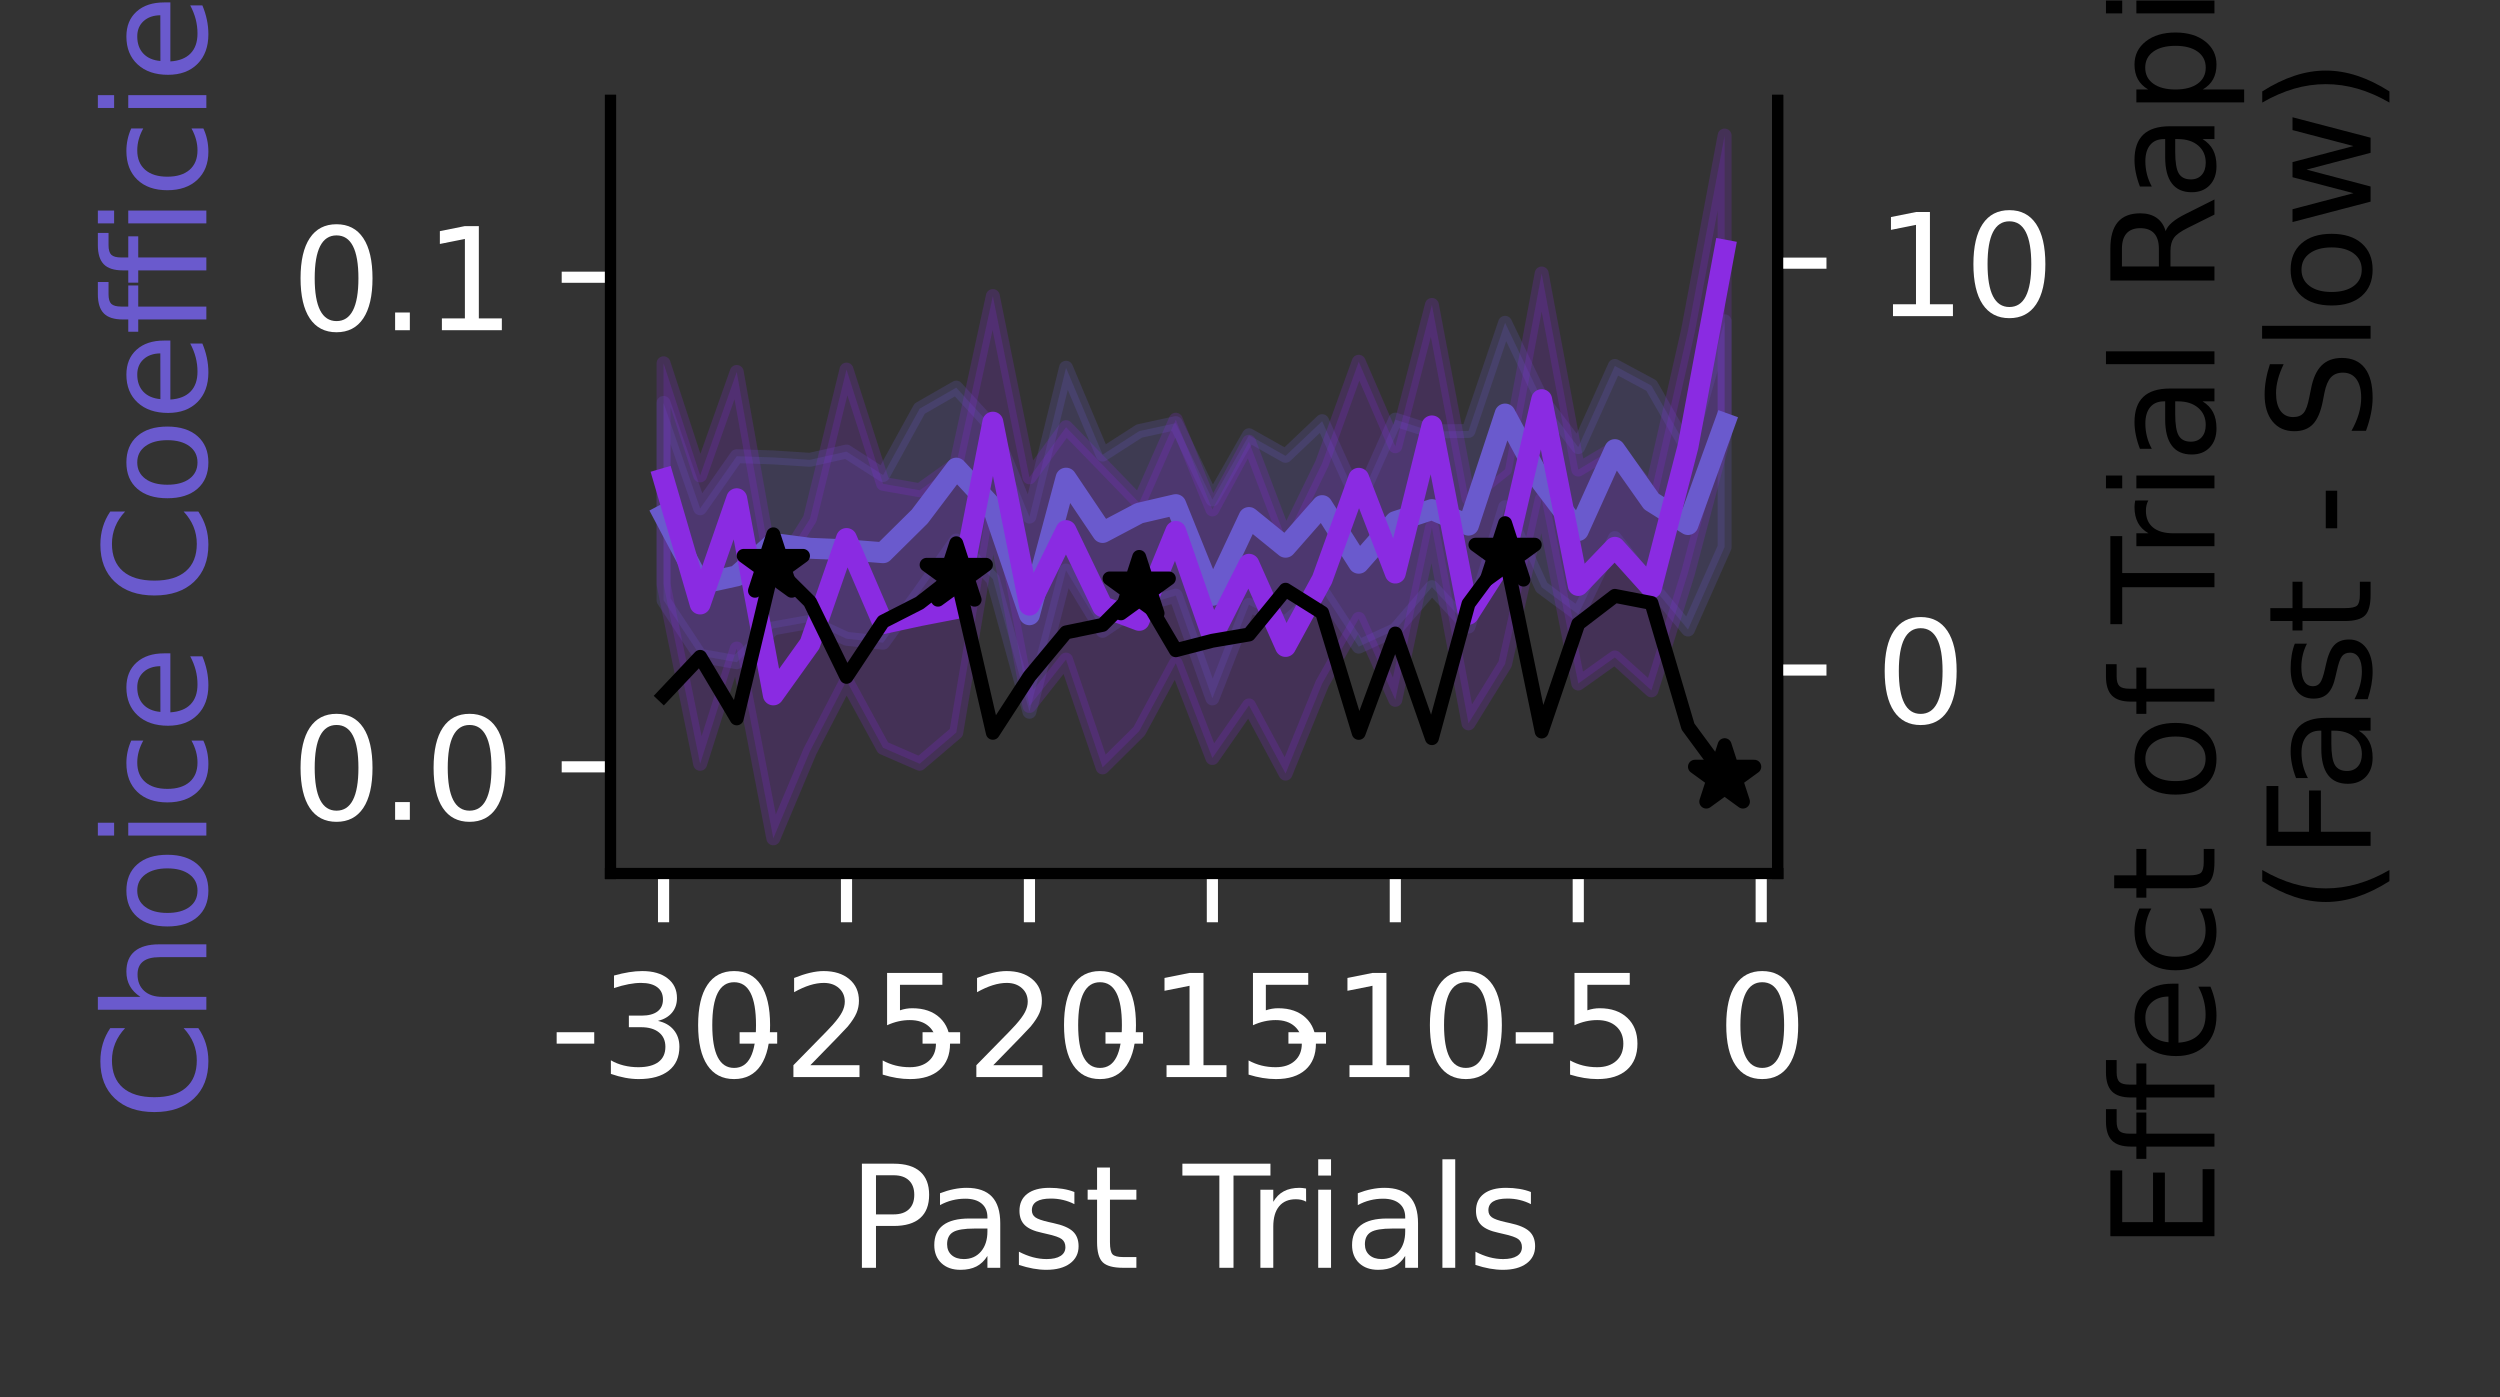 <?xml version="1.0" encoding="utf-8" standalone="no"?>
<!DOCTYPE svg PUBLIC "-//W3C//DTD SVG 1.1//EN"
  "http://www.w3.org/Graphics/SVG/1.1/DTD/svg11.dtd">
<svg xmlns:xlink="http://www.w3.org/1999/xlink" width="179.282pt" height="100.196pt" viewBox="0 0 179.282 100.196" xmlns="http://www.w3.org/2000/svg" version="1.1">
 <rect x="0" y="0" width="179.282" height="100.196" fill="#333333" stroke="none"/>
 <defs>
  <style type="text/css">*{stroke-linejoin: round; stroke-linecap: butt}</style>
 </defs>
 <g id="figure_1">
  <g id="patch_1">
   <path d="M -0 100.196 
L 179.282 100.196 
L 179.282 0 
L -0 0 
L -0 100.196 
z
" style="fill: none"/>
  </g>
  <g id="axes_1">
   <g id="patch_2">
    <path d="M 43.781 62.64 
L 127.481 62.64 
L 127.481 7.2 
L 43.781 7.2 
L 43.781 62.64 
z
" style="fill: none"/>
   </g>
   <g id="PolyCollection_1">
    <defs>
     <path id="m58c95f999c" d="M 47.586 -71.303 
L 47.586 -57.144 
L 50.21 -53.171 
L 52.833 -52.706 
L 55.457 -55.132 
L 58.081 -55.603 
L 60.705 -54.387 
L 63.329 -54.103 
L 65.953 -57.722 
L 68.576 -61.437 
L 71.2 -58.665 
L 73.824 -49.152 
L 76.448 -59.284 
L 79.072 -54.955 
L 81.696 -56.719 
L 84.319 -57.483 
L 86.943 -50.109 
L 89.567 -56.825 
L 92.191 -55.531 
L 94.815 -57.826 
L 97.438 -53.822 
L 100.062 -55.023 
L 102.686 -58.088 
L 105.31 -55.262 
L 107.934 -63.825 
L 110.558 -58.078 
L 113.181 -56.138 
L 115.805 -61.611 
L 118.429 -58.209 
L 121.053 -55.05 
L 123.677 -60.958 
L 123.677 -77.158 
L 123.677 -77.158 
L 121.053 -67.977 
L 118.429 -72.542 
L 115.805 -73.953 
L 113.181 -68.133 
L 110.558 -71.587 
L 107.934 -77.047 
L 105.31 -69.292 
L 102.686 -69.258 
L 100.062 -70.103 
L 97.438 -64.218 
L 94.815 -69.994 
L 92.191 -67.506 
L 89.567 -68.984 
L 86.943 -64.381 
L 84.319 -69.852 
L 81.696 -69.281 
L 79.072 -67.595 
L 76.448 -73.825 
L 73.824 -63.147 
L 71.2 -69.542 
L 68.576 -72.399 
L 65.953 -70.893 
L 63.329 -66.13 
L 60.705 -67.815 
L 58.081 -67.222 
L 55.457 -67.393 
L 52.833 -67.482 
L 50.21 -63.744 
L 47.586 -71.303 
z
" style="stroke: #6a5acd; stroke-opacity: 0.2"/>
    </defs>
    <g clip-path="url(#pf2b054b6cb)">
     <use xlink:href="#m58c95f999c" x="0" y="100.196" style="fill: #6a5acd; fill-opacity: 0.2; stroke: #6a5acd; stroke-opacity: 0.2"/>
    </g>
   </g>
   <g id="PolyCollection_2">
    <defs>
     <path id="mb3eac8e33e" d="M 47.586 -74.145 
L 47.586 -58.293 
L 50.21 -45.42 
L 52.833 -53.688 
L 55.457 -40.076 
L 58.081 -46.31 
L 60.705 -51.379 
L 63.329 -46.567 
L 65.953 -45.425 
L 68.576 -47.66 
L 71.2 -63.269 
L 73.824 -49.566 
L 76.448 -52.894 
L 79.072 -45.163 
L 81.696 -47.763 
L 84.319 -52.629 
L 86.943 -45.837 
L 89.567 -49.608 
L 92.191 -44.719 
L 94.815 -51.164 
L 97.438 -55.817 
L 100.062 -50.01 
L 102.686 -62.358 
L 105.31 -48.32 
L 107.934 -52.576 
L 110.558 -64.377 
L 113.181 -51.178 
L 115.805 -53.048 
L 118.429 -50.685 
L 121.053 -59.112 
L 123.677 -69.02 
L 123.677 -90.476 
L 123.677 -90.476 
L 121.053 -76.492 
L 118.429 -64.96 
L 115.805 -68.079 
L 113.181 -66.521 
L 110.558 -80.582 
L 107.934 -66.544 
L 105.31 -64.458 
L 102.686 -78.328 
L 100.062 -68.194 
L 97.438 -74.252 
L 94.815 -66.984 
L 92.191 -61.592 
L 89.567 -68.519 
L 86.943 -63.662 
L 84.319 -70.098 
L 81.696 -64.149 
L 79.072 -66.862 
L 76.448 -69.562 
L 73.824 -65.965 
L 71.2 -78.965 
L 68.576 -66.913 
L 65.953 -65.039 
L 63.329 -65.5 
L 60.705 -73.692 
L 58.081 -62.99 
L 55.457 -58.82 
L 52.833 -73.522 
L 50.21 -66.103 
L 47.586 -74.145 
z
" style="stroke: #8a2be2; stroke-opacity: 0.2"/>
    </defs>
    <g clip-path="url(#pf2b054b6cb)">
     <use xlink:href="#mb3eac8e33e" x="0" y="100.196" style="fill: #8a2be2; fill-opacity: 0.2; stroke: #8a2be2; stroke-opacity: 0.2"/>
    </g>
   </g>
   <g id="matplotlib.axis_1">
    <g id="xtick_1">
     <g id="line2d_1">
      <defs>
       <path id="m7611ea57db" d="M 0 0 
L 0 3.5 
" style="stroke: #ffffff; stroke-width: 0.8"/>
      </defs>
      <g>
       <use xlink:href="#m7611ea57db" x="47.586" y="62.64" style="fill: #ffffff; stroke: #ffffff; stroke-width: 0.8"/>
      </g>
     </g>
     <g id="text_1">
      <!-- -30 -->
      <g style="fill: #ffffff" transform="translate(39.419 77.238) scale(0.1 -0.1)">
       <defs>
        <path id="DejaVuSans-2d" d="M 313 2009 
L 1997 2009 
L 1997 1497 
L 313 1497 
L 313 2009 
z
" transform="scale(0.016)"/>
        <path id="DejaVuSans-33" d="M 2597 2516 
Q 3050 2419 3304 2112 
Q 3559 1806 3559 1356 
Q 3559 666 3084 287 
Q 2609 -91 1734 -91 
Q 1441 -91 1130 -33 
Q 819 25 488 141 
L 488 750 
Q 750 597 1062 519 
Q 1375 441 1716 441 
Q 2309 441 2620 675 
Q 2931 909 2931 1356 
Q 2931 1769 2642 2001 
Q 2353 2234 1838 2234 
L 1294 2234 
L 1294 2753 
L 1863 2753 
Q 2328 2753 2575 2939 
Q 2822 3125 2822 3475 
Q 2822 3834 2567 4026 
Q 2313 4219 1838 4219 
Q 1578 4219 1281 4162 
Q 984 4106 628 3988 
L 628 4550 
Q 988 4650 1302 4700 
Q 1616 4750 1894 4750 
Q 2613 4750 3031 4423 
Q 3450 4097 3450 3541 
Q 3450 3153 3228 2886 
Q 3006 2619 2597 2516 
z
" transform="scale(0.016)"/>
        <path id="DejaVuSans-30" d="M 2034 4250 
Q 1547 4250 1301 3770 
Q 1056 3291 1056 2328 
Q 1056 1369 1301 889 
Q 1547 409 2034 409 
Q 2525 409 2770 889 
Q 3016 1369 3016 2328 
Q 3016 3291 2770 3770 
Q 2525 4250 2034 4250 
z
M 2034 4750 
Q 2819 4750 3233 4129 
Q 3647 3509 3647 2328 
Q 3647 1150 3233 529 
Q 2819 -91 2034 -91 
Q 1250 -91 836 529 
Q 422 1150 422 2328 
Q 422 3509 836 4129 
Q 1250 4750 2034 4750 
z
" transform="scale(0.016)"/>
       </defs>
       <use xlink:href="#DejaVuSans-2d"/>
       <use xlink:href="#DejaVuSans-33" x="36.084"/>
       <use xlink:href="#DejaVuSans-30" x="99.707"/>
      </g>
     </g>
    </g>
    <g id="xtick_2">
     <g id="line2d_2">
      <g>
       <use xlink:href="#m7611ea57db" x="60.705" y="62.64" style="fill: #ffffff; stroke: #ffffff; stroke-width: 0.8"/>
      </g>
     </g>
     <g id="text_2">
      <!-- -25 -->
      <g style="fill: #ffffff" transform="translate(52.539 77.238) scale(0.1 -0.1)">
       <defs>
        <path id="DejaVuSans-32" d="M 1228 531 
L 3431 531 
L 3431 0 
L 469 0 
L 469 531 
Q 828 903 1448 1529 
Q 2069 2156 2228 2338 
Q 2531 2678 2651 2914 
Q 2772 3150 2772 3378 
Q 2772 3750 2511 3984 
Q 2250 4219 1831 4219 
Q 1534 4219 1204 4116 
Q 875 4013 500 3803 
L 500 4441 
Q 881 4594 1212 4672 
Q 1544 4750 1819 4750 
Q 2544 4750 2975 4387 
Q 3406 4025 3406 3419 
Q 3406 3131 3298 2873 
Q 3191 2616 2906 2266 
Q 2828 2175 2409 1742 
Q 1991 1309 1228 531 
z
" transform="scale(0.016)"/>
        <path id="DejaVuSans-35" d="M 691 4666 
L 3169 4666 
L 3169 4134 
L 1269 4134 
L 1269 2991 
Q 1406 3038 1543 3061 
Q 1681 3084 1819 3084 
Q 2600 3084 3056 2656 
Q 3513 2228 3513 1497 
Q 3513 744 3044 326 
Q 2575 -91 1722 -91 
Q 1428 -91 1123 -41 
Q 819 9 494 109 
L 494 744 
Q 775 591 1075 516 
Q 1375 441 1709 441 
Q 2250 441 2565 725 
Q 2881 1009 2881 1497 
Q 2881 1984 2565 2268 
Q 2250 2553 1709 2553 
Q 1456 2553 1204 2497 
Q 953 2441 691 2322 
L 691 4666 
z
" transform="scale(0.016)"/>
       </defs>
       <use xlink:href="#DejaVuSans-2d"/>
       <use xlink:href="#DejaVuSans-32" x="36.084"/>
       <use xlink:href="#DejaVuSans-35" x="99.707"/>
      </g>
     </g>
    </g>
    <g id="xtick_3">
     <g id="line2d_3">
      <g>
       <use xlink:href="#m7611ea57db" x="73.824" y="62.64" style="fill: #ffffff; stroke: #ffffff; stroke-width: 0.8"/>
      </g>
     </g>
     <g id="text_3">
      <!-- -20 -->
      <g style="fill: #ffffff" transform="translate(65.658 77.238) scale(0.1 -0.1)">
       <use xlink:href="#DejaVuSans-2d"/>
       <use xlink:href="#DejaVuSans-32" x="36.084"/>
       <use xlink:href="#DejaVuSans-30" x="99.707"/>
      </g>
     </g>
    </g>
    <g id="xtick_4">
     <g id="line2d_4">
      <g>
       <use xlink:href="#m7611ea57db" x="86.943" y="62.64" style="fill: #ffffff; stroke: #ffffff; stroke-width: 0.8"/>
      </g>
     </g>
     <g id="text_4">
      <!-- -15 -->
      <g style="fill: #ffffff" transform="translate(78.777 77.238) scale(0.1 -0.1)">
       <defs>
        <path id="DejaVuSans-31" d="M 794 531 
L 1825 531 
L 1825 4091 
L 703 3866 
L 703 4441 
L 1819 4666 
L 2450 4666 
L 2450 531 
L 3481 531 
L 3481 0 
L 794 0 
L 794 531 
z
" transform="scale(0.016)"/>
       </defs>
       <use xlink:href="#DejaVuSans-2d"/>
       <use xlink:href="#DejaVuSans-31" x="36.084"/>
       <use xlink:href="#DejaVuSans-35" x="99.707"/>
      </g>
     </g>
    </g>
    <g id="xtick_5">
     <g id="line2d_5">
      <g>
       <use xlink:href="#m7611ea57db" x="100.062" y="62.64" style="fill: #ffffff; stroke: #ffffff; stroke-width: 0.8"/>
      </g>
     </g>
     <g id="text_5">
      <!-- -10 -->
      <g style="fill: #ffffff" transform="translate(91.896 77.238) scale(0.1 -0.1)">
       <use xlink:href="#DejaVuSans-2d"/>
       <use xlink:href="#DejaVuSans-31" x="36.084"/>
       <use xlink:href="#DejaVuSans-30" x="99.707"/>
      </g>
     </g>
    </g>
    <g id="xtick_6">
     <g id="line2d_6">
      <g>
       <use xlink:href="#m7611ea57db" x="113.181" y="62.64" style="fill: #ffffff; stroke: #ffffff; stroke-width: 0.8"/>
      </g>
     </g>
     <g id="text_6">
      <!-- -5 -->
      <g style="fill: #ffffff" transform="translate(108.196 77.238) scale(0.1 -0.1)">
       <use xlink:href="#DejaVuSans-2d"/>
       <use xlink:href="#DejaVuSans-35" x="36.084"/>
      </g>
     </g>
    </g>
    <g id="xtick_7">
     <g id="line2d_7">
      <g>
       <use xlink:href="#m7611ea57db" x="126.301" y="62.64" style="fill: #ffffff; stroke: #ffffff; stroke-width: 0.8"/>
      </g>
     </g>
     <g id="text_7">
      <!-- 0 -->
      <g style="fill: #ffffff" transform="translate(123.119 77.238) scale(0.1 -0.1)">
       <use xlink:href="#DejaVuSans-30"/>
      </g>
     </g>
    </g>
    <g id="text_8">
     <!-- Past Trials -->
     <g style="fill: #ffffff" transform="translate(60.805 90.917) scale(0.1 -0.1)">
      <defs>
       <path id="DejaVuSans-50" d="M 1259 4147 
L 1259 2394 
L 2053 2394 
Q 2494 2394 2734 2622 
Q 2975 2850 2975 3272 
Q 2975 3691 2734 3919 
Q 2494 4147 2053 4147 
L 1259 4147 
z
M 628 4666 
L 2053 4666 
Q 2838 4666 3239 4311 
Q 3641 3956 3641 3272 
Q 3641 2581 3239 2228 
Q 2838 1875 2053 1875 
L 1259 1875 
L 1259 0 
L 628 0 
L 628 4666 
z
" transform="scale(0.016)"/>
       <path id="DejaVuSans-61" d="M 2194 1759 
Q 1497 1759 1228 1600 
Q 959 1441 959 1056 
Q 959 750 1161 570 
Q 1363 391 1709 391 
Q 2188 391 2477 730 
Q 2766 1069 2766 1631 
L 2766 1759 
L 2194 1759 
z
M 3341 1997 
L 3341 0 
L 2766 0 
L 2766 531 
Q 2569 213 2275 61 
Q 1981 -91 1556 -91 
Q 1019 -91 701 211 
Q 384 513 384 1019 
Q 384 1609 779 1909 
Q 1175 2209 1959 2209 
L 2766 2209 
L 2766 2266 
Q 2766 2663 2505 2880 
Q 2244 3097 1772 3097 
Q 1472 3097 1187 3025 
Q 903 2953 641 2809 
L 641 3341 
Q 956 3463 1253 3523 
Q 1550 3584 1831 3584 
Q 2591 3584 2966 3190 
Q 3341 2797 3341 1997 
z
" transform="scale(0.016)"/>
       <path id="DejaVuSans-73" d="M 2834 3397 
L 2834 2853 
Q 2591 2978 2328 3040 
Q 2066 3103 1784 3103 
Q 1356 3103 1142 2972 
Q 928 2841 928 2578 
Q 928 2378 1081 2264 
Q 1234 2150 1697 2047 
L 1894 2003 
Q 2506 1872 2764 1633 
Q 3022 1394 3022 966 
Q 3022 478 2636 193 
Q 2250 -91 1575 -91 
Q 1294 -91 989 -36 
Q 684 19 347 128 
L 347 722 
Q 666 556 975 473 
Q 1284 391 1588 391 
Q 1994 391 2212 530 
Q 2431 669 2431 922 
Q 2431 1156 2273 1281 
Q 2116 1406 1581 1522 
L 1381 1569 
Q 847 1681 609 1914 
Q 372 2147 372 2553 
Q 372 3047 722 3315 
Q 1072 3584 1716 3584 
Q 2034 3584 2315 3537 
Q 2597 3491 2834 3397 
z
" transform="scale(0.016)"/>
       <path id="DejaVuSans-74" d="M 1172 4494 
L 1172 3500 
L 2356 3500 
L 2356 3053 
L 1172 3053 
L 1172 1153 
Q 1172 725 1289 603 
Q 1406 481 1766 481 
L 2356 481 
L 2356 0 
L 1766 0 
Q 1100 0 847 248 
Q 594 497 594 1153 
L 594 3053 
L 172 3053 
L 172 3500 
L 594 3500 
L 594 4494 
L 1172 4494 
z
" transform="scale(0.016)"/>
       <path id="DejaVuSans-20" transform="scale(0.016)"/>
       <path id="DejaVuSans-54" d="M -19 4666 
L 3928 4666 
L 3928 4134 
L 2272 4134 
L 2272 0 
L 1638 0 
L 1638 4134 
L -19 4134 
L -19 4666 
z
" transform="scale(0.016)"/>
       <path id="DejaVuSans-72" d="M 2631 2963 
Q 2534 3019 2420 3045 
Q 2306 3072 2169 3072 
Q 1681 3072 1420 2755 
Q 1159 2438 1159 1844 
L 1159 0 
L 581 0 
L 581 3500 
L 1159 3500 
L 1159 2956 
Q 1341 3275 1631 3429 
Q 1922 3584 2338 3584 
Q 2397 3584 2469 3576 
Q 2541 3569 2628 3553 
L 2631 2963 
z
" transform="scale(0.016)"/>
       <path id="DejaVuSans-69" d="M 603 3500 
L 1178 3500 
L 1178 0 
L 603 0 
L 603 3500 
z
M 603 4863 
L 1178 4863 
L 1178 4134 
L 603 4134 
L 603 4863 
z
" transform="scale(0.016)"/>
       <path id="DejaVuSans-6c" d="M 603 4863 
L 1178 4863 
L 1178 0 
L 603 0 
L 603 4863 
z
" transform="scale(0.016)"/>
      </defs>
      <use xlink:href="#DejaVuSans-50"/>
      <use xlink:href="#DejaVuSans-61" x="55.803"/>
      <use xlink:href="#DejaVuSans-73" x="117.082"/>
      <use xlink:href="#DejaVuSans-74" x="169.182"/>
      <use xlink:href="#DejaVuSans-20" x="208.391"/>
      <use xlink:href="#DejaVuSans-54" x="240.178"/>
      <use xlink:href="#DejaVuSans-72" x="286.512"/>
      <use xlink:href="#DejaVuSans-69" x="327.625"/>
      <use xlink:href="#DejaVuSans-61" x="355.408"/>
      <use xlink:href="#DejaVuSans-6c" x="416.688"/>
      <use xlink:href="#DejaVuSans-73" x="444.471"/>
     </g>
    </g>
   </g>
   <g id="matplotlib.axis_2">
    <g id="ytick_1">
     <g id="line2d_8">
      <defs>
       <path id="m0ddf59aee8" d="M 0 0 
L -3.5 0 
" style="stroke: #ffffff; stroke-width: 0.8"/>
      </defs>
      <g>
       <use xlink:href="#m0ddf59aee8" x="43.781" y="54.991" style="fill: #ffffff; stroke: #ffffff; stroke-width: 0.8"/>
      </g>
     </g>
     <g id="text_9">
      <!-- 0.0 -->
      <g style="fill: #ffffff" transform="translate(20.878 58.79) scale(0.1 -0.1)">
       <defs>
        <path id="DejaVuSans-2e" d="M 684 794 
L 1344 794 
L 1344 0 
L 684 0 
L 684 794 
z
" transform="scale(0.016)"/>
       </defs>
       <use xlink:href="#DejaVuSans-30"/>
       <use xlink:href="#DejaVuSans-2e" x="63.623"/>
       <use xlink:href="#DejaVuSans-30" x="95.41"/>
      </g>
     </g>
    </g>
    <g id="ytick_2">
     <g id="line2d_9">
      <g>
       <use xlink:href="#m0ddf59aee8" x="43.781" y="19.882" style="fill: #ffffff; stroke: #ffffff; stroke-width: 0.8"/>
      </g>
     </g>
     <g id="text_10">
      <!-- 0.1 -->
      <g style="fill: #ffffff" transform="translate(20.878 23.681) scale(0.1 -0.1)">
       <use xlink:href="#DejaVuSans-30"/>
       <use xlink:href="#DejaVuSans-2e" x="63.623"/>
       <use xlink:href="#DejaVuSans-31" x="95.41"/>
      </g>
     </g>
    </g>
    <g id="text_11">
     <!-- Choice Coefficient -->
     <g style="fill: #6a5acd" transform="translate(14.798 80.324) rotate(-90) scale(0.1 -0.1)">
      <defs>
       <path id="DejaVuSans-43" d="M 4122 4306 
L 4122 3641 
Q 3803 3938 3442 4084 
Q 3081 4231 2675 4231 
Q 1875 4231 1450 3742 
Q 1025 3253 1025 2328 
Q 1025 1406 1450 917 
Q 1875 428 2675 428 
Q 3081 428 3442 575 
Q 3803 722 4122 1019 
L 4122 359 
Q 3791 134 3420 21 
Q 3050 -91 2638 -91 
Q 1578 -91 968 557 
Q 359 1206 359 2328 
Q 359 3453 968 4101 
Q 1578 4750 2638 4750 
Q 3056 4750 3426 4639 
Q 3797 4528 4122 4306 
z
" transform="scale(0.016)"/>
       <path id="DejaVuSans-68" d="M 3513 2113 
L 3513 0 
L 2938 0 
L 2938 2094 
Q 2938 2591 2744 2837 
Q 2550 3084 2163 3084 
Q 1697 3084 1428 2787 
Q 1159 2491 1159 1978 
L 1159 0 
L 581 0 
L 581 4863 
L 1159 4863 
L 1159 2956 
Q 1366 3272 1645 3428 
Q 1925 3584 2291 3584 
Q 2894 3584 3203 3211 
Q 3513 2838 3513 2113 
z
" transform="scale(0.016)"/>
       <path id="DejaVuSans-6f" d="M 1959 3097 
Q 1497 3097 1228 2736 
Q 959 2375 959 1747 
Q 959 1119 1226 758 
Q 1494 397 1959 397 
Q 2419 397 2687 759 
Q 2956 1122 2956 1747 
Q 2956 2369 2687 2733 
Q 2419 3097 1959 3097 
z
M 1959 3584 
Q 2709 3584 3137 3096 
Q 3566 2609 3566 1747 
Q 3566 888 3137 398 
Q 2709 -91 1959 -91 
Q 1206 -91 779 398 
Q 353 888 353 1747 
Q 353 2609 779 3096 
Q 1206 3584 1959 3584 
z
" transform="scale(0.016)"/>
       <path id="DejaVuSans-63" d="M 3122 3366 
L 3122 2828 
Q 2878 2963 2633 3030 
Q 2388 3097 2138 3097 
Q 1578 3097 1268 2742 
Q 959 2388 959 1747 
Q 959 1106 1268 751 
Q 1578 397 2138 397 
Q 2388 397 2633 464 
Q 2878 531 3122 666 
L 3122 134 
Q 2881 22 2623 -34 
Q 2366 -91 2075 -91 
Q 1284 -91 818 406 
Q 353 903 353 1747 
Q 353 2603 823 3093 
Q 1294 3584 2113 3584 
Q 2378 3584 2631 3529 
Q 2884 3475 3122 3366 
z
" transform="scale(0.016)"/>
       <path id="DejaVuSans-65" d="M 3597 1894 
L 3597 1613 
L 953 1613 
Q 991 1019 1311 708 
Q 1631 397 2203 397 
Q 2534 397 2845 478 
Q 3156 559 3463 722 
L 3463 178 
Q 3153 47 2828 -22 
Q 2503 -91 2169 -91 
Q 1331 -91 842 396 
Q 353 884 353 1716 
Q 353 2575 817 3079 
Q 1281 3584 2069 3584 
Q 2775 3584 3186 3129 
Q 3597 2675 3597 1894 
z
M 3022 2063 
Q 3016 2534 2758 2815 
Q 2500 3097 2075 3097 
Q 1594 3097 1305 2825 
Q 1016 2553 972 2059 
L 3022 2063 
z
" transform="scale(0.016)"/>
       <path id="DejaVuSans-66" d="M 2375 4863 
L 2375 4384 
L 1825 4384 
Q 1516 4384 1395 4259 
Q 1275 4134 1275 3809 
L 1275 3500 
L 2222 3500 
L 2222 3053 
L 1275 3053 
L 1275 0 
L 697 0 
L 697 3053 
L 147 3053 
L 147 3500 
L 697 3500 
L 697 3744 
Q 697 4328 969 4595 
Q 1241 4863 1831 4863 
L 2375 4863 
z
" transform="scale(0.016)"/>
       <path id="DejaVuSans-6e" d="M 3513 2113 
L 3513 0 
L 2938 0 
L 2938 2094 
Q 2938 2591 2744 2837 
Q 2550 3084 2163 3084 
Q 1697 3084 1428 2787 
Q 1159 2491 1159 1978 
L 1159 0 
L 581 0 
L 581 3500 
L 1159 3500 
L 1159 2956 
Q 1366 3272 1645 3428 
Q 1925 3584 2291 3584 
Q 2894 3584 3203 3211 
Q 3513 2838 3513 2113 
z
" transform="scale(0.016)"/>
      </defs>
      <use xlink:href="#DejaVuSans-43"/>
      <use xlink:href="#DejaVuSans-68" x="69.824"/>
      <use xlink:href="#DejaVuSans-6f" x="133.203"/>
      <use xlink:href="#DejaVuSans-69" x="194.385"/>
      <use xlink:href="#DejaVuSans-63" x="222.168"/>
      <use xlink:href="#DejaVuSans-65" x="277.148"/>
      <use xlink:href="#DejaVuSans-20" x="338.672"/>
      <use xlink:href="#DejaVuSans-43" x="370.459"/>
      <use xlink:href="#DejaVuSans-6f" x="440.283"/>
      <use xlink:href="#DejaVuSans-65" x="501.465"/>
      <use xlink:href="#DejaVuSans-66" x="562.988"/>
      <use xlink:href="#DejaVuSans-66" x="598.193"/>
      <use xlink:href="#DejaVuSans-69" x="633.398"/>
      <use xlink:href="#DejaVuSans-63" x="661.182"/>
      <use xlink:href="#DejaVuSans-69" x="716.162"/>
      <use xlink:href="#DejaVuSans-65" x="743.945"/>
      <use xlink:href="#DejaVuSans-6e" x="805.469"/>
      <use xlink:href="#DejaVuSans-74" x="868.848"/>
     </g>
    </g>
   </g>
   <g id="line2d_10">
    <path d="M 47.586 36.923 
L 50.21 41.873 
L 52.833 41.296 
L 55.457 38.972 
L 58.081 39.318 
L 60.705 39.429 
L 63.329 39.637 
L 65.953 37.044 
L 68.576 33.571 
L 71.2 36.394 
L 73.824 44.085 
L 76.448 34.289 
L 79.072 38.186 
L 81.696 36.799 
L 84.319 36.188 
L 86.943 42.695 
L 89.567 37.112 
L 92.191 39.243 
L 94.815 36.259 
L 97.438 40.391 
L 100.062 37.406 
L 102.686 36.543 
L 105.31 37.659 
L 107.934 29.691 
L 110.558 34.584 
L 113.181 38.049 
L 115.805 32.244 
L 118.429 35.966 
L 121.053 37.616 
L 123.677 30.372 
" clip-path="url(#pf2b054b6cb)" style="fill: none; stroke: #6a5acd; stroke-width: 1.5; stroke-linecap: square"/>
   </g>
   <g id="line2d_11">
    <path d="M 47.586 34.341 
L 50.21 43.314 
L 52.833 35.765 
L 55.457 49.833 
L 58.081 46.171 
L 60.705 38.618 
L 63.329 44.719 
L 65.953 44.151 
L 68.576 43.643 
L 71.2 30.274 
L 73.824 43.398 
L 76.448 38.049 
L 79.072 43.502 
L 81.696 44.489 
L 84.319 38.106 
L 86.943 45.661 
L 89.567 40.465 
L 92.191 46.359 
L 94.815 41.55 
L 97.438 34.299 
L 100.062 41.096 
L 102.686 30.543 
L 105.31 44.05 
L 107.934 39.946 
L 110.558 28.659 
L 113.181 41.986 
L 115.805 39.249 
L 118.429 42.167 
L 121.053 32.008 
L 123.677 17.94 
" clip-path="url(#pf2b054b6cb)" style="fill: none; stroke: #8a2be2; stroke-width: 1.5; stroke-linecap: square"/>
   </g>
   <g id="patch_3">
    <path d="M 43.781 62.64 
L 43.781 7.2 
" style="fill: none; stroke: #000000; stroke-width: 0.8; stroke-linejoin: miter; stroke-linecap: square"/>
   </g>
   <g id="patch_4">
    <path d="M 127.481 62.64 
L 127.481 7.2 
" style="fill: none; stroke: #000000; stroke-width: 0.8; stroke-linejoin: miter; stroke-linecap: square"/>
   </g>
   <g id="patch_5">
    <path d="M 43.781 62.64 
L 127.481 62.64 
" style="fill: none; stroke: #000000; stroke-width: 0.8; stroke-linejoin: miter; stroke-linecap: square"/>
   </g>
  </g>
  <g id="axes_2">
   <g id="matplotlib.axis_3">
    <g id="ytick_3">
     <g id="line2d_12">
      <defs>
       <path id="m555fb4a53f" d="M 0 0 
L 3.5 0 
" style="stroke: #ffffff; stroke-width: 0.8"/>
      </defs>
      <g>
       <use xlink:href="#m555fb4a53f" x="127.481" y="48.051" style="fill: #ffffff; stroke: #ffffff; stroke-width: 0.8"/>
      </g>
     </g>
     <g id="text_12">
      <!-- 0 -->
      <g style="fill: #ffffff" transform="translate(134.481 51.85) scale(0.1 -0.1)">
       <use xlink:href="#DejaVuSans-30"/>
      </g>
     </g>
    </g>
    <g id="ytick_4">
     <g id="line2d_13">
      <g>
       <use xlink:href="#m555fb4a53f" x="127.481" y="18.872" style="fill: #ffffff; stroke: #ffffff; stroke-width: 0.8"/>
      </g>
     </g>
     <g id="text_13">
      <!-- 10 -->
      <g style="fill: #ffffff" transform="translate(134.481 22.671) scale(0.1 -0.1)">
       <use xlink:href="#DejaVuSans-31"/>
       <use xlink:href="#DejaVuSans-30" x="63.623"/>
      </g>
     </g>
    </g>
    <g id="text_14">
     <!-- Effect of Trial Rapidity -->
     <g transform="translate(158.805 89.658) rotate(-90) scale(0.1 -0.1)">
      <defs>
       <path id="DejaVuSans-45" d="M 628 4666 
L 3578 4666 
L 3578 4134 
L 1259 4134 
L 1259 2753 
L 3481 2753 
L 3481 2222 
L 1259 2222 
L 1259 531 
L 3634 531 
L 3634 0 
L 628 0 
L 628 4666 
z
" transform="scale(0.016)"/>
       <path id="DejaVuSans-52" d="M 2841 2188 
Q 3044 2119 3236 1894 
Q 3428 1669 3622 1275 
L 4263 0 
L 3584 0 
L 2988 1197 
Q 2756 1666 2539 1819 
Q 2322 1972 1947 1972 
L 1259 1972 
L 1259 0 
L 628 0 
L 628 4666 
L 2053 4666 
Q 2853 4666 3247 4331 
Q 3641 3997 3641 3322 
Q 3641 2881 3436 2590 
Q 3231 2300 2841 2188 
z
M 1259 4147 
L 1259 2491 
L 2053 2491 
Q 2509 2491 2742 2702 
Q 2975 2913 2975 3322 
Q 2975 3731 2742 3939 
Q 2509 4147 2053 4147 
L 1259 4147 
z
" transform="scale(0.016)"/>
       <path id="DejaVuSans-70" d="M 1159 525 
L 1159 -1331 
L 581 -1331 
L 581 3500 
L 1159 3500 
L 1159 2969 
Q 1341 3281 1617 3432 
Q 1894 3584 2278 3584 
Q 2916 3584 3314 3078 
Q 3713 2572 3713 1747 
Q 3713 922 3314 415 
Q 2916 -91 2278 -91 
Q 1894 -91 1617 61 
Q 1341 213 1159 525 
z
M 3116 1747 
Q 3116 2381 2855 2742 
Q 2594 3103 2138 3103 
Q 1681 3103 1420 2742 
Q 1159 2381 1159 1747 
Q 1159 1113 1420 752 
Q 1681 391 2138 391 
Q 2594 391 2855 752 
Q 3116 1113 3116 1747 
z
" transform="scale(0.016)"/>
       <path id="DejaVuSans-64" d="M 2906 2969 
L 2906 4863 
L 3481 4863 
L 3481 0 
L 2906 0 
L 2906 525 
Q 2725 213 2448 61 
Q 2172 -91 1784 -91 
Q 1150 -91 751 415 
Q 353 922 353 1747 
Q 353 2572 751 3078 
Q 1150 3584 1784 3584 
Q 2172 3584 2448 3432 
Q 2725 3281 2906 2969 
z
M 947 1747 
Q 947 1113 1208 752 
Q 1469 391 1925 391 
Q 2381 391 2643 752 
Q 2906 1113 2906 1747 
Q 2906 2381 2643 2742 
Q 2381 3103 1925 3103 
Q 1469 3103 1208 2742 
Q 947 2381 947 1747 
z
" transform="scale(0.016)"/>
       <path id="DejaVuSans-79" d="M 2059 -325 
Q 1816 -950 1584 -1140 
Q 1353 -1331 966 -1331 
L 506 -1331 
L 506 -850 
L 844 -850 
Q 1081 -850 1212 -737 
Q 1344 -625 1503 -206 
L 1606 56 
L 191 3500 
L 800 3500 
L 1894 763 
L 2988 3500 
L 3597 3500 
L 2059 -325 
z
" transform="scale(0.016)"/>
      </defs>
      <use xlink:href="#DejaVuSans-45"/>
      <use xlink:href="#DejaVuSans-66" x="63.184"/>
      <use xlink:href="#DejaVuSans-66" x="98.389"/>
      <use xlink:href="#DejaVuSans-65" x="133.594"/>
      <use xlink:href="#DejaVuSans-63" x="195.117"/>
      <use xlink:href="#DejaVuSans-74" x="250.098"/>
      <use xlink:href="#DejaVuSans-20" x="289.307"/>
      <use xlink:href="#DejaVuSans-6f" x="321.094"/>
      <use xlink:href="#DejaVuSans-66" x="382.275"/>
      <use xlink:href="#DejaVuSans-20" x="417.48"/>
      <use xlink:href="#DejaVuSans-54" x="449.268"/>
      <use xlink:href="#DejaVuSans-72" x="495.602"/>
      <use xlink:href="#DejaVuSans-69" x="536.715"/>
      <use xlink:href="#DejaVuSans-61" x="564.498"/>
      <use xlink:href="#DejaVuSans-6c" x="625.777"/>
      <use xlink:href="#DejaVuSans-20" x="653.561"/>
      <use xlink:href="#DejaVuSans-52" x="685.348"/>
      <use xlink:href="#DejaVuSans-61" x="752.58"/>
      <use xlink:href="#DejaVuSans-70" x="813.859"/>
      <use xlink:href="#DejaVuSans-69" x="877.336"/>
      <use xlink:href="#DejaVuSans-64" x="905.119"/>
      <use xlink:href="#DejaVuSans-69" x="968.596"/>
      <use xlink:href="#DejaVuSans-74" x="996.379"/>
      <use xlink:href="#DejaVuSans-79" x="1035.588"/>
     </g>
     <!-- (Fast - Slow) -->
     <g transform="translate(170.002 65.564) rotate(-90) scale(0.1 -0.1)">
      <defs>
       <path id="DejaVuSans-28" d="M 1984 4856 
Q 1566 4138 1362 3434 
Q 1159 2731 1159 2009 
Q 1159 1288 1364 580 
Q 1569 -128 1984 -844 
L 1484 -844 
Q 1016 -109 783 600 
Q 550 1309 550 2009 
Q 550 2706 781 3412 
Q 1013 4119 1484 4856 
L 1984 4856 
z
" transform="scale(0.016)"/>
       <path id="DejaVuSans-46" d="M 628 4666 
L 3309 4666 
L 3309 4134 
L 1259 4134 
L 1259 2759 
L 3109 2759 
L 3109 2228 
L 1259 2228 
L 1259 0 
L 628 0 
L 628 4666 
z
" transform="scale(0.016)"/>
       <path id="DejaVuSans-53" d="M 3425 4513 
L 3425 3897 
Q 3066 4069 2747 4153 
Q 2428 4238 2131 4238 
Q 1616 4238 1336 4038 
Q 1056 3838 1056 3469 
Q 1056 3159 1242 3001 
Q 1428 2844 1947 2747 
L 2328 2669 
Q 3034 2534 3370 2195 
Q 3706 1856 3706 1288 
Q 3706 609 3251 259 
Q 2797 -91 1919 -91 
Q 1588 -91 1214 -16 
Q 841 59 441 206 
L 441 856 
Q 825 641 1194 531 
Q 1563 422 1919 422 
Q 2459 422 2753 634 
Q 3047 847 3047 1241 
Q 3047 1584 2836 1778 
Q 2625 1972 2144 2069 
L 1759 2144 
Q 1053 2284 737 2584 
Q 422 2884 422 3419 
Q 422 4038 858 4394 
Q 1294 4750 2059 4750 
Q 2388 4750 2728 4690 
Q 3069 4631 3425 4513 
z
" transform="scale(0.016)"/>
       <path id="DejaVuSans-77" d="M 269 3500 
L 844 3500 
L 1563 769 
L 2278 3500 
L 2956 3500 
L 3675 769 
L 4391 3500 
L 4966 3500 
L 4050 0 
L 3372 0 
L 2619 2869 
L 1863 0 
L 1184 0 
L 269 3500 
z
" transform="scale(0.016)"/>
       <path id="DejaVuSans-29" d="M 513 4856 
L 1013 4856 
Q 1481 4119 1714 3412 
Q 1947 2706 1947 2009 
Q 1947 1309 1714 600 
Q 1481 -109 1013 -844 
L 513 -844 
Q 928 -128 1133 580 
Q 1338 1288 1338 2009 
Q 1338 2731 1133 3434 
Q 928 4138 513 4856 
z
" transform="scale(0.016)"/>
      </defs>
      <use xlink:href="#DejaVuSans-28"/>
      <use xlink:href="#DejaVuSans-46" x="39.014"/>
      <use xlink:href="#DejaVuSans-61" x="87.408"/>
      <use xlink:href="#DejaVuSans-73" x="148.688"/>
      <use xlink:href="#DejaVuSans-74" x="200.787"/>
      <use xlink:href="#DejaVuSans-20" x="239.996"/>
      <use xlink:href="#DejaVuSans-2d" x="271.783"/>
      <use xlink:href="#DejaVuSans-20" x="307.867"/>
      <use xlink:href="#DejaVuSans-53" x="339.654"/>
      <use xlink:href="#DejaVuSans-6c" x="403.131"/>
      <use xlink:href="#DejaVuSans-6f" x="430.914"/>
      <use xlink:href="#DejaVuSans-77" x="492.096"/>
      <use xlink:href="#DejaVuSans-29" x="573.883"/>
     </g>
    </g>
   </g>
   <g id="line2d_14">
    <path d="M 47.586 49.881 
L 50.21 47.105 
L 52.833 51.515 
L 55.457 40.554 
L 58.081 43.156 
L 60.705 48.539 
L 63.329 44.576 
L 65.953 43.238 
L 68.576 41.196 
L 71.2 52.551 
L 73.824 48.506 
L 76.448 45.353 
L 79.072 44.811 
L 81.696 42.176 
L 84.319 46.629 
L 86.943 45.95 
L 89.567 45.502 
L 92.191 42.292 
L 94.815 43.938 
L 97.438 52.556 
L 100.062 45.432 
L 102.686 52.934 
L 105.31 43.301 
L 107.934 39.755 
L 110.558 52.457 
L 113.181 44.741 
L 115.805 42.732 
L 118.429 43.24 
L 121.053 52.108 
L 123.677 55.675 
" clip-path="url(#pf2b054b6cb)" style="fill: none; stroke: #000000; stroke-linecap: square"/>
   </g>
   <g id="patch_6">
    <path d="M 43.781 62.64 
L 43.781 7.2 
" style="fill: none; stroke: #000000; stroke-width: 0.8; stroke-linejoin: miter; stroke-linecap: square"/>
   </g>
   <g id="patch_7">
    <path d="M 127.481 62.64 
L 127.481 7.2 
" style="fill: none; stroke: #000000; stroke-width: 0.8; stroke-linejoin: miter; stroke-linecap: square"/>
   </g>
   <g id="patch_8">
    <path d="M 43.781 62.64 
L 127.481 62.64 
" style="fill: none; stroke: #000000; stroke-width: 0.8; stroke-linejoin: miter; stroke-linecap: square"/>
   </g>
   <g id="PathCollection_1">
    <path d="M 47.586 49.881 
L 47.586 49.881 
L 47.586 49.881 
L 47.586 49.881 
L 47.586 49.881 
L 47.586 49.881 
L 47.586 49.881 
L 47.586 49.881 
L 47.586 49.881 
L 47.586 49.881 
z
" clip-path="url(#pf2b054b6cb)" style="stroke: #000000"/>
    <path d="M 50.21 47.105 
L 50.21 47.105 
L 50.21 47.105 
L 50.21 47.105 
L 50.21 47.105 
L 50.21 47.105 
L 50.21 47.105 
L 50.21 47.105 
L 50.21 47.105 
L 50.21 47.105 
z
" clip-path="url(#pf2b054b6cb)" style="stroke: #000000"/>
    <path d="M 52.833 51.515 
L 52.833 51.515 
L 52.833 51.515 
L 52.833 51.515 
L 52.833 51.515 
L 52.833 51.515 
L 52.833 51.515 
L 52.833 51.515 
L 52.833 51.515 
L 52.833 51.515 
z
" clip-path="url(#pf2b054b6cb)" style="stroke: #000000"/>
    <path d="M 55.457 38.318 
L 54.955 39.864 
L 53.331 39.864 
L 54.645 40.818 
L 54.143 42.364 
L 55.457 41.409 
L 56.772 42.364 
L 56.27 40.818 
L 57.584 39.864 
L 55.959 39.864 
z
" clip-path="url(#pf2b054b6cb)" style="stroke: #000000"/>
    <path d="M 58.081 43.156 
L 58.081 43.156 
L 58.081 43.156 
L 58.081 43.156 
L 58.081 43.156 
L 58.081 43.156 
L 58.081 43.156 
L 58.081 43.156 
L 58.081 43.156 
L 58.081 43.156 
z
" clip-path="url(#pf2b054b6cb)" style="stroke: #000000"/>
    <path d="M 60.705 48.539 
L 60.705 48.539 
L 60.705 48.539 
L 60.705 48.539 
L 60.705 48.539 
L 60.705 48.539 
L 60.705 48.539 
L 60.705 48.539 
L 60.705 48.539 
L 60.705 48.539 
z
" clip-path="url(#pf2b054b6cb)" style="stroke: #000000"/>
    <path d="M 63.329 44.576 
L 63.329 44.576 
L 63.329 44.576 
L 63.329 44.576 
L 63.329 44.576 
L 63.329 44.576 
L 63.329 44.576 
L 63.329 44.576 
L 63.329 44.576 
L 63.329 44.576 
z
" clip-path="url(#pf2b054b6cb)" style="stroke: #000000"/>
    <path d="M 65.953 43.238 
L 65.953 43.238 
L 65.953 43.238 
L 65.953 43.238 
L 65.953 43.238 
L 65.953 43.238 
L 65.953 43.238 
L 65.953 43.238 
L 65.953 43.238 
L 65.953 43.238 
z
" clip-path="url(#pf2b054b6cb)" style="stroke: #000000"/>
    <path d="M 68.576 38.96 
L 68.074 40.505 
L 66.45 40.505 
L 67.764 41.46 
L 67.262 43.005 
L 68.576 42.05 
L 69.891 43.005 
L 69.389 41.46 
L 70.703 40.505 
L 69.078 40.505 
z
" clip-path="url(#pf2b054b6cb)" style="stroke: #000000"/>
    <path d="M 71.2 52.551 
L 71.2 52.551 
L 71.2 52.551 
L 71.2 52.551 
L 71.2 52.551 
L 71.2 52.551 
L 71.2 52.551 
L 71.2 52.551 
L 71.2 52.551 
L 71.2 52.551 
z
" clip-path="url(#pf2b054b6cb)" style="stroke: #000000"/>
    <path d="M 73.824 48.506 
L 73.824 48.506 
L 73.824 48.506 
L 73.824 48.506 
L 73.824 48.506 
L 73.824 48.506 
L 73.824 48.506 
L 73.824 48.506 
L 73.824 48.506 
L 73.824 48.506 
z
" clip-path="url(#pf2b054b6cb)" style="stroke: #000000"/>
    <path d="M 76.448 45.353 
L 76.448 45.353 
L 76.448 45.353 
L 76.448 45.353 
L 76.448 45.353 
L 76.448 45.353 
L 76.448 45.353 
L 76.448 45.353 
L 76.448 45.353 
L 76.448 45.353 
z
" clip-path="url(#pf2b054b6cb)" style="stroke: #000000"/>
    <path d="M 79.072 44.811 
L 79.072 44.811 
L 79.072 44.811 
L 79.072 44.811 
L 79.072 44.811 
L 79.072 44.811 
L 79.072 44.811 
L 79.072 44.811 
L 79.072 44.811 
L 79.072 44.811 
z
" clip-path="url(#pf2b054b6cb)" style="stroke: #000000"/>
    <path d="M 81.696 39.939 
L 81.193 41.485 
L 79.569 41.485 
L 80.883 42.439 
L 80.381 43.985 
L 81.696 43.03 
L 83.01 43.985 
L 82.508 42.439 
L 83.822 41.485 
L 82.198 41.485 
z
" clip-path="url(#pf2b054b6cb)" style="stroke: #000000"/>
    <path d="M 84.319 46.629 
L 84.319 46.629 
L 84.319 46.629 
L 84.319 46.629 
L 84.319 46.629 
L 84.319 46.629 
L 84.319 46.629 
L 84.319 46.629 
L 84.319 46.629 
L 84.319 46.629 
z
" clip-path="url(#pf2b054b6cb)" style="stroke: #000000"/>
    <path d="M 86.943 45.95 
L 86.943 45.95 
L 86.943 45.95 
L 86.943 45.95 
L 86.943 45.95 
L 86.943 45.95 
L 86.943 45.95 
L 86.943 45.95 
L 86.943 45.95 
L 86.943 45.95 
z
" clip-path="url(#pf2b054b6cb)" style="stroke: #000000"/>
    <path d="M 89.567 45.502 
L 89.567 45.502 
L 89.567 45.502 
L 89.567 45.502 
L 89.567 45.502 
L 89.567 45.502 
L 89.567 45.502 
L 89.567 45.502 
L 89.567 45.502 
L 89.567 45.502 
z
" clip-path="url(#pf2b054b6cb)" style="stroke: #000000"/>
    <path d="M 92.191 42.292 
L 92.191 42.292 
L 92.191 42.292 
L 92.191 42.292 
L 92.191 42.292 
L 92.191 42.292 
L 92.191 42.292 
L 92.191 42.292 
L 92.191 42.292 
L 92.191 42.292 
z
" clip-path="url(#pf2b054b6cb)" style="stroke: #000000"/>
    <path d="M 94.815 43.938 
L 94.815 43.938 
L 94.815 43.938 
L 94.815 43.938 
L 94.815 43.938 
L 94.815 43.938 
L 94.815 43.938 
L 94.815 43.938 
L 94.815 43.938 
L 94.815 43.938 
z
" clip-path="url(#pf2b054b6cb)" style="stroke: #000000"/>
    <path d="M 97.438 52.556 
L 97.438 52.556 
L 97.438 52.556 
L 97.438 52.556 
L 97.438 52.556 
L 97.438 52.556 
L 97.438 52.556 
L 97.438 52.556 
L 97.438 52.556 
L 97.438 52.556 
z
" clip-path="url(#pf2b054b6cb)" style="stroke: #000000"/>
    <path d="M 100.062 45.432 
L 100.062 45.432 
L 100.062 45.432 
L 100.062 45.432 
L 100.062 45.432 
L 100.062 45.432 
L 100.062 45.432 
L 100.062 45.432 
L 100.062 45.432 
L 100.062 45.432 
z
" clip-path="url(#pf2b054b6cb)" style="stroke: #000000"/>
    <path d="M 102.686 52.934 
L 102.686 52.934 
L 102.686 52.934 
L 102.686 52.934 
L 102.686 52.934 
L 102.686 52.934 
L 102.686 52.934 
L 102.686 52.934 
L 102.686 52.934 
L 102.686 52.934 
z
" clip-path="url(#pf2b054b6cb)" style="stroke: #000000"/>
    <path d="M 105.31 43.301 
L 105.31 43.301 
L 105.31 43.301 
L 105.31 43.301 
L 105.31 43.301 
L 105.31 43.301 
L 105.31 43.301 
L 105.31 43.301 
L 105.31 43.301 
L 105.31 43.301 
z
" clip-path="url(#pf2b054b6cb)" style="stroke: #000000"/>
    <path d="M 107.934 37.518 
L 107.432 39.064 
L 105.807 39.064 
L 107.121 40.018 
L 106.619 41.564 
L 107.934 40.609 
L 109.248 41.564 
L 108.746 40.018 
L 110.06 39.064 
L 108.436 39.064 
z
" clip-path="url(#pf2b054b6cb)" style="stroke: #000000"/>
    <path d="M 110.558 52.457 
L 110.558 52.457 
L 110.558 52.457 
L 110.558 52.457 
L 110.558 52.457 
L 110.558 52.457 
L 110.558 52.457 
L 110.558 52.457 
L 110.558 52.457 
L 110.558 52.457 
z
" clip-path="url(#pf2b054b6cb)" style="stroke: #000000"/>
    <path d="M 113.181 44.741 
L 113.181 44.741 
L 113.181 44.741 
L 113.181 44.741 
L 113.181 44.741 
L 113.181 44.741 
L 113.181 44.741 
L 113.181 44.741 
L 113.181 44.741 
L 113.181 44.741 
z
" clip-path="url(#pf2b054b6cb)" style="stroke: #000000"/>
    <path d="M 115.805 42.732 
L 115.805 42.732 
L 115.805 42.732 
L 115.805 42.732 
L 115.805 42.732 
L 115.805 42.732 
L 115.805 42.732 
L 115.805 42.732 
L 115.805 42.732 
L 115.805 42.732 
z
" clip-path="url(#pf2b054b6cb)" style="stroke: #000000"/>
    <path d="M 118.429 43.24 
L 118.429 43.24 
L 118.429 43.24 
L 118.429 43.24 
L 118.429 43.24 
L 118.429 43.24 
L 118.429 43.24 
L 118.429 43.24 
L 118.429 43.24 
L 118.429 43.24 
z
" clip-path="url(#pf2b054b6cb)" style="stroke: #000000"/>
    <path d="M 121.053 52.108 
L 121.053 52.108 
L 121.053 52.108 
L 121.053 52.108 
L 121.053 52.108 
L 121.053 52.108 
L 121.053 52.108 
L 121.053 52.108 
L 121.053 52.108 
L 121.053 52.108 
z
" clip-path="url(#pf2b054b6cb)" style="stroke: #000000"/>
    <path d="M 123.677 53.439 
L 123.175 54.984 
L 121.55 54.984 
L 122.864 55.939 
L 122.362 57.484 
L 123.677 56.529 
L 124.991 57.484 
L 124.489 55.939 
L 125.803 54.984 
L 124.179 54.984 
z
" clip-path="url(#pf2b054b6cb)" style="stroke: #000000"/>
   </g>
  </g>
 </g>
 <defs>
  <clipPath id="pf2b054b6cb">
   <rect x="43.781" y="7.2" width="83.7" height="55.44"/>
  </clipPath>
 </defs>
</svg>
